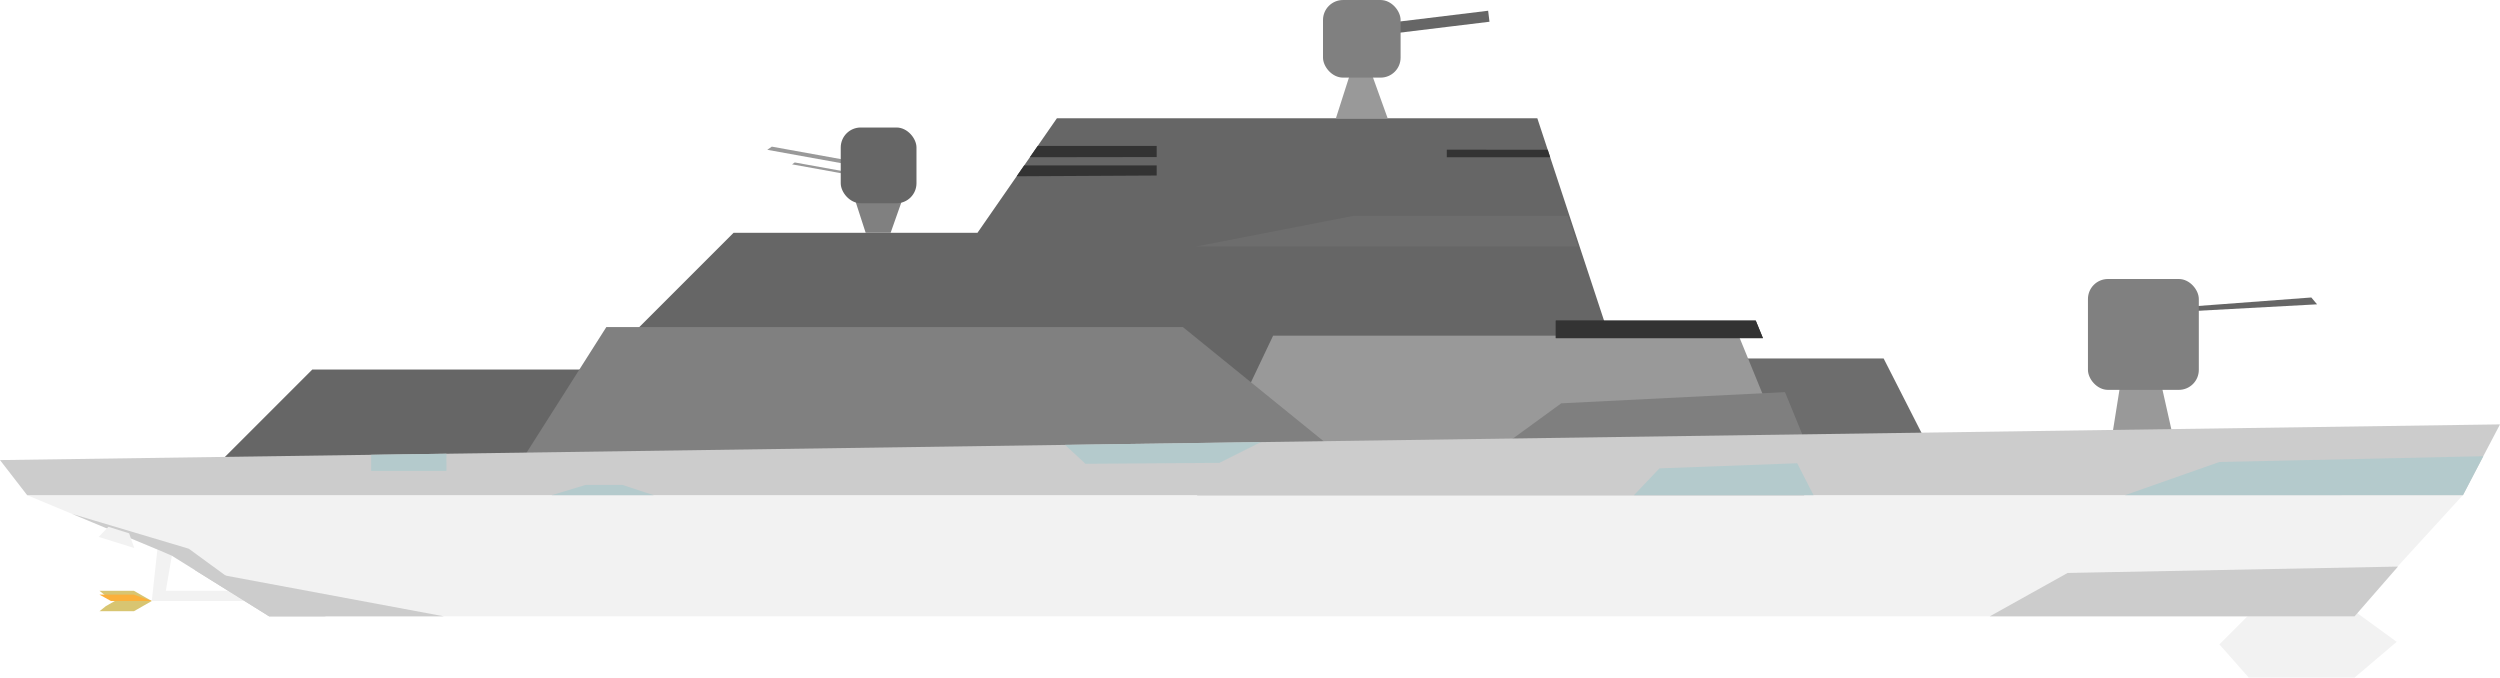 <svg id="Слой_1" data-name="Слой 1" xmlns="http://www.w3.org/2000/svg" viewBox="0 0 1500 406.53">
    <defs>
        <style>
            .cls-1{fill:#666;}.cls-2{fill:#6d6d6d;}.cls-3{fill:#999;}.cls-4{fill:gray;}.cls-5{fill:#f2f2f2;}.cls-6{fill:#333;}.cls-7{fill:#d8c571;}.cls-8{fill:#fbb03b;}.cls-9{fill:#ccc;}.cls-10{fill:#7f7f7f;}.cls-11{fill:#b4cacc;}
        </style>
    </defs>
    <title>Linkor_white</title>
    <polygon class="cls-1"
             points="990.02 276.05 922.39 70.95 634.15 70.95 586.48 139.69 440.13 139.69 358.09 221.73 187.36 221.73 131.38 277.72 990.02 276.05"/>
    <polygon class="cls-1" points="838.69 277.16 821.51 216.19 608.65 216.19 577.61 277.16 838.69 277.16"/>
    <polygon class="cls-2" points="900.13 276.05 917.32 215.08 1130.18 215.08 1161.22 276.05 900.13 276.05"/>
    <polygon class="cls-3" points="1088.14 311.16 1043.24 201.41 763.86 201.41 711.75 311.16 1088.14 311.16"/>
    <polygon class="cls-4" points="311.71 278.27 363.81 196.23 709.71 196.23 809.49 277.16 311.71 278.27"/>
    <polygon class="cls-3" points="1307.46 278.27 1296.01 227.27 1272.73 227.27 1264.6 278.27 1307.46 278.27"/>
    <polygon class="cls-1" points="1277.16 186.71 1386.78 178.49 1390.24 182.6 1281.78 188.47 1277.16 186.71"/>
    <rect class="cls-4" x="1252.77" y="209.21" width="66.52" height="66.52" rx="12"
          transform="translate(2572.06 443.13) rotate(-180)"/>
    <polygon class="cls-3" points="832.59 70.95 822.62 43.24 810.42 43.24 801.55 70.95 832.59 70.95"/>
    <rect class="cls-1" x="815.96" y="52.89" width="77.61" height="6.65"
          transform="translate(-0.53 61.91) rotate(-6.94)"/>
    <rect class="cls-4" x="793.79" y="41.8" width="46.56" height="46.56" rx="12"
          transform="translate(1634.15 88.37) rotate(-180)"/>
    <polygon class="cls-4" points="534.37 139.69 541.02 120.84 513.3 120.84 519.4 139.69 534.37 139.69"/>
    <polygon class="cls-3" points="517.72 100.25 460.36 89.88 463.1 87.98 519.69 98.21 517.72 100.25"/>
    <polygon class="cls-3" points="509.47 104.8 475.22 98.61 476.86 97.47 510.65 103.58 509.47 104.8"/>
    <rect class="cls-1" x="504.43" y="118.3" width="45.45" height="45.45" rx="12"
          transform="translate(1054.32 240.25) rotate(-180)"/>
    <polyline class="cls-5" points="1411.22 369.79 161.48 369.79 102.55 333.06 16.31 297.12 1477.68 297.12"/>
    <polygon class="cls-6" points="1053.44 192.36 933.48 192.36 933.48 202.88 1057.75 202.88 1053.44 192.36"/>
    <polygon class="cls-6" points="1053.44 192.36 933.48 192.36 933.48 202.88 1057.75 202.88 1053.44 192.36"/>
    <polygon class="cls-6" points="928.63 89.85 930.11 94.34 868.07 94.34 868.07 89.8 928.63 89.85"/>
    <polygon class="cls-6" points="617.92 94.34 694.01 94.23 694.01 87.58 622.61 87.58 617.92 94.34"/>
    <polygon class="cls-6" points="610 105.77 614.54 99.22 694.01 99.22 694.01 105.32 610 105.77"/>
    <polygon class="cls-5"
             points="179.85 360.61 91.07 360.61 94.9 325.41 104.08 327.7 99.49 354.49 179.85 354.49 179.85 360.61"/>
    <polygon class="cls-7" points="91.07 360.61 80.36 354.49 59.69 354.49 63.52 357.55 68.88 360.61 91.07 360.61"/>
    <polygon class="cls-7" points="91.07 360.61 80.36 366.73 59.69 366.73 63.52 363.67 68.88 360.61 91.07 360.61"/>
    <polygon class="cls-8" points="91.07 360.61 80.36 356.78 59.69 356.78 66.58 360.61 91.07 360.61"/>
    <polygon class="cls-9"
             points="195.79 369.79 161.48 364.44 113.27 329.23 43.19 308.32 94.43 329.68 103.19 333.46 161.48 369.79 195.79 369.79"/>
    <polygon class="cls-5" points="77.48 320 80.57 328.84 59.22 322.14 65.03 316.09 77.48 320"/>
    <polygon class="cls-5"
             points="1412.76 366.73 1438.01 385.1 1412.76 406.53 1349.23 406.53 1331.63 386.63 1351.53 366.73 1412.76 366.73"/>
    <polygon class="cls-9" points="1438.78 339.95 1240.56 343.77 1193.88 369.79 1412.76 369.79 1438.78 339.95"/>
    <polygon class="cls-9" points="266.33 369.79 116.7 341.88 161.48 369.79 266.33 369.79"/>
    <polygon class="cls-10" points="1071 235.28 936.74 241.99 900 268.77 1084.71 268.77 1071 235.28"/>
    <polygon class="cls-9" points="16.31 297.12 0 276.05 1500 254.63 1477.68 297.12 16.31 297.12"/>
    <polygon class="cls-2" points="940.7 129.53 811.99 129.53 717.86 147.86 946.74 147.86 940.7 129.53"/>
    <polygon class="cls-11" points="1489.97 273.72 1331.63 277.19 1275 297.12 1477.81 297.09 1489.97 273.72"/>
    <polygon class="cls-11" points="1088.14 297.12 1078.32 277.96 995.66 281.02 980.36 297.12 1088.14 297.12"/>
    <polygon class="cls-11" points="756.5 265.25 731.63 277.72 651.28 278.27 639.02 266.92 756.5 265.25"/>
    <polygon class="cls-11" points="392.22 297.12 373.47 290.97 351.28 290.97 331 297.12 392.22 297.12"/>
    <polygon class="cls-11" points="267.87 272.23 267.86 282.55 222.7 282.55 222.7 272.87 267.87 272.23"/>
</svg>